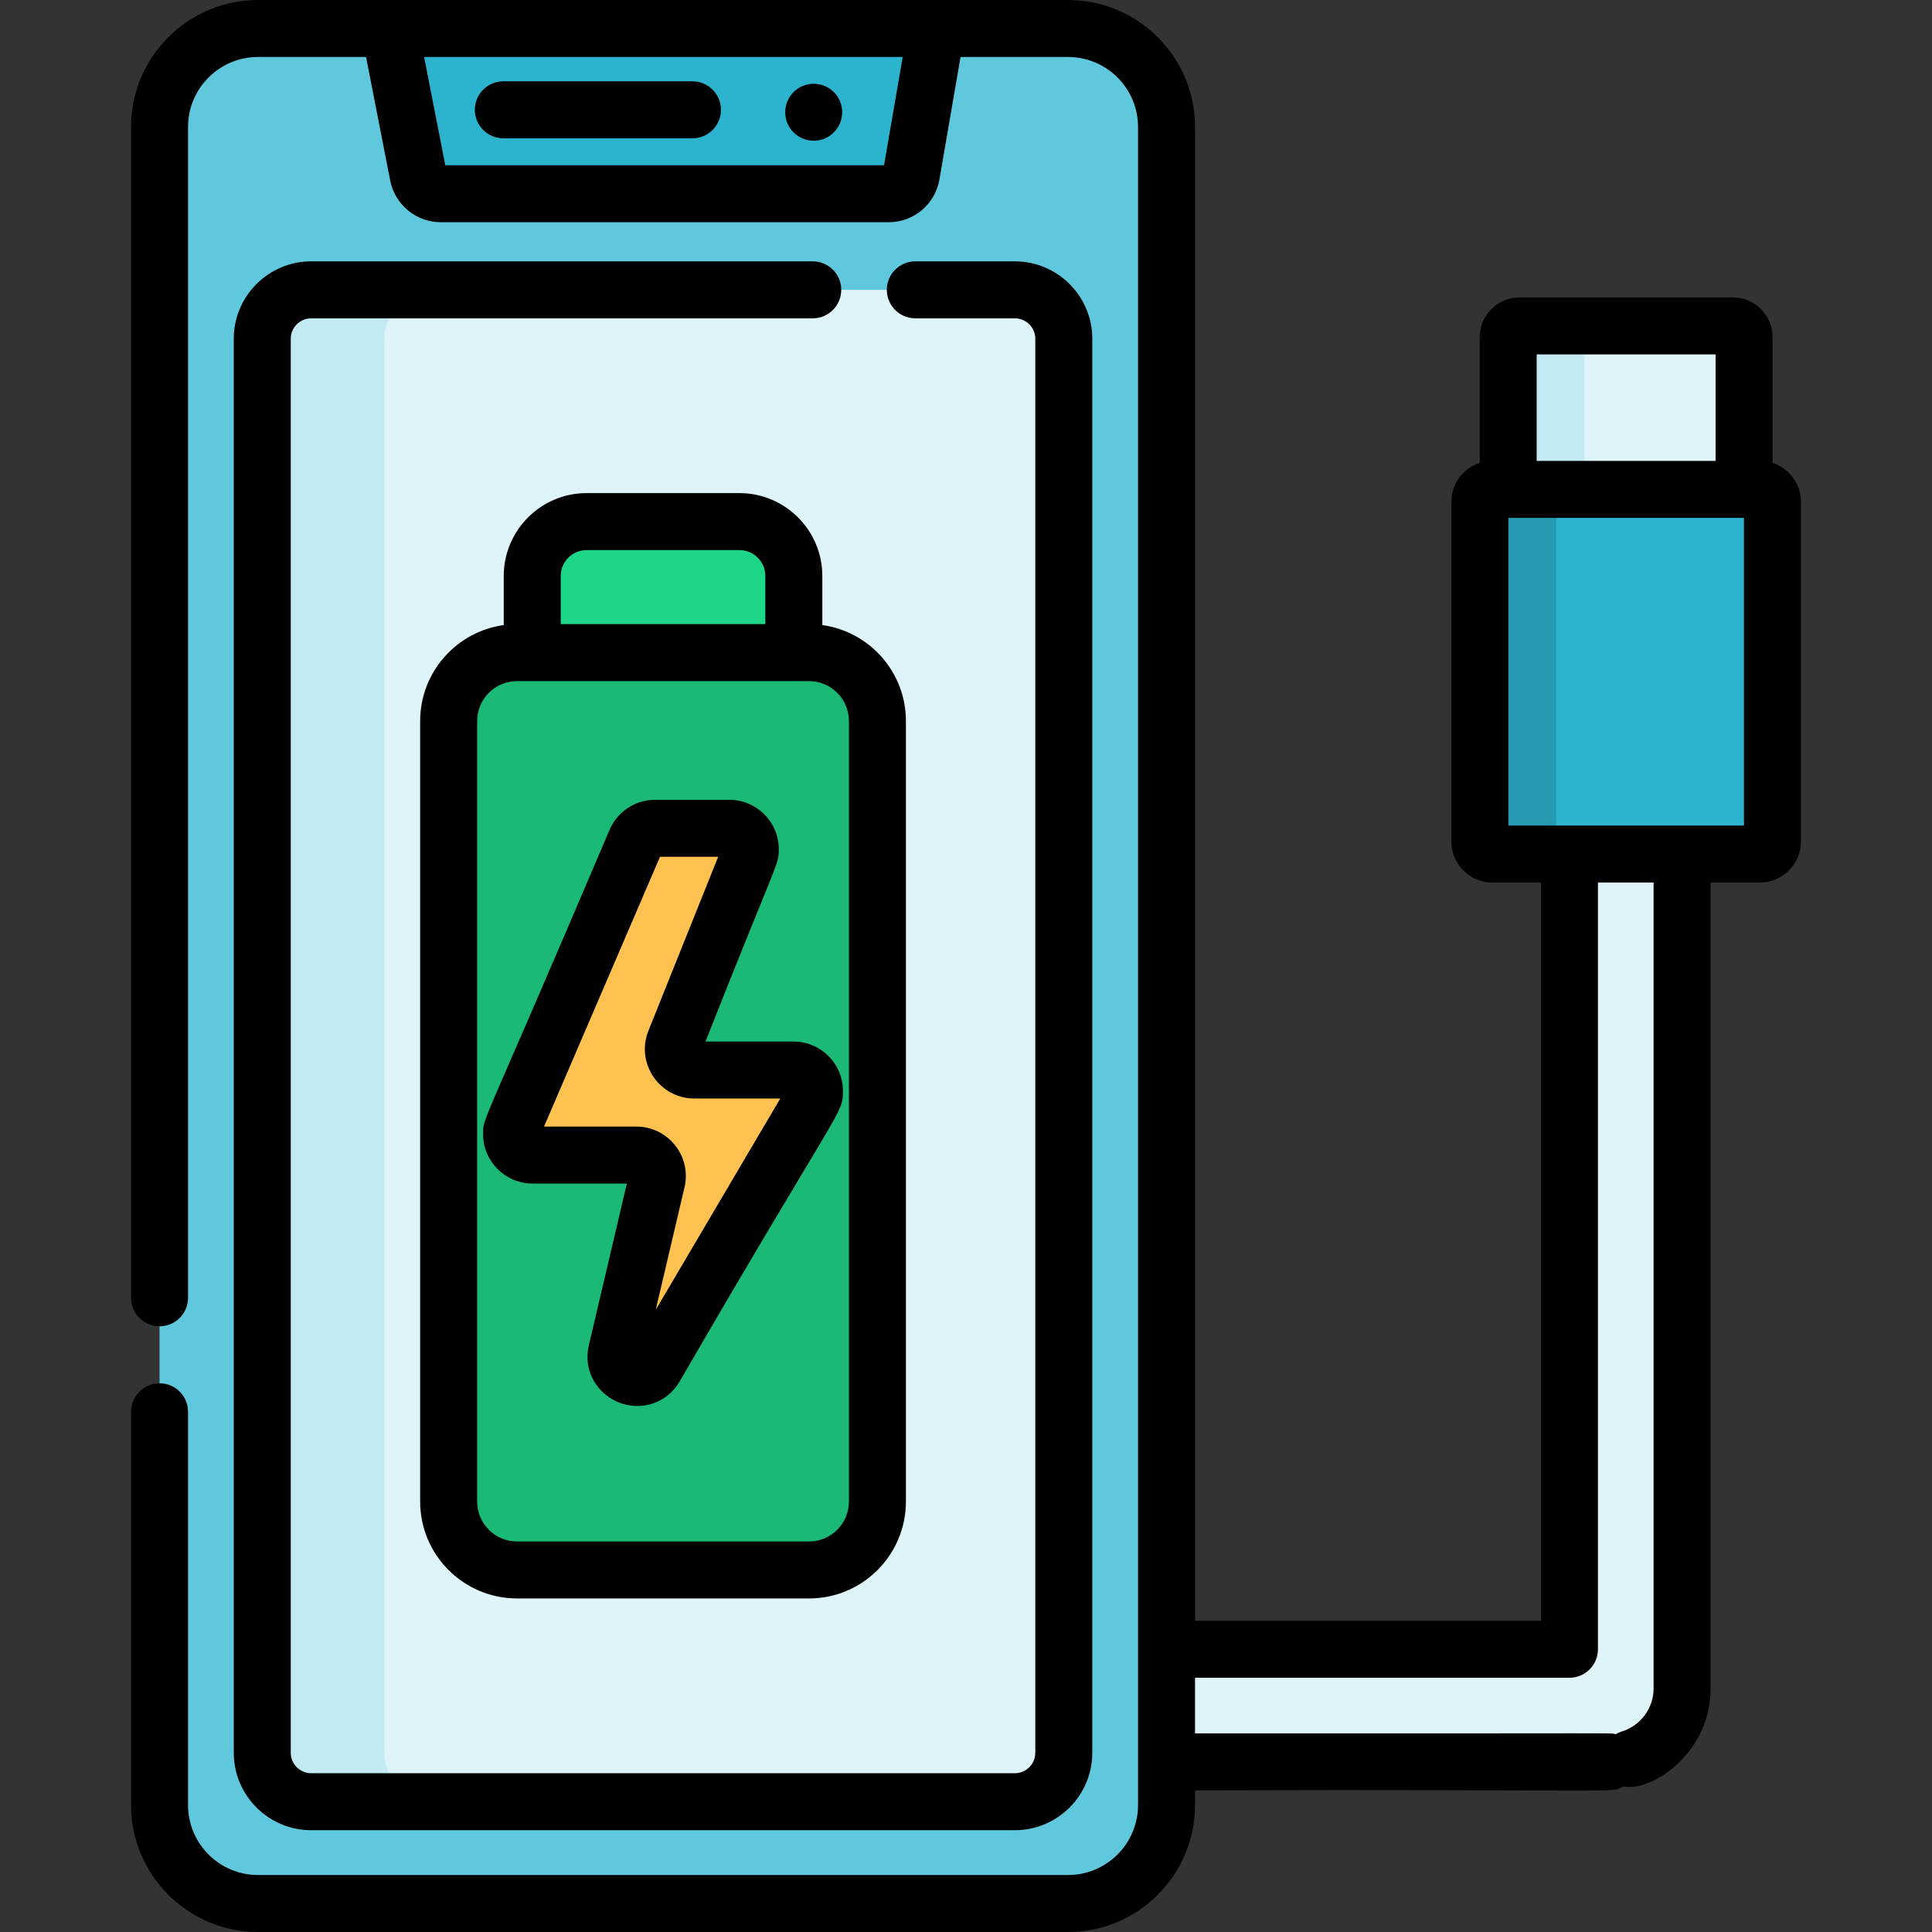 <?xml version="1.0" encoding="iso-8859-1"?>
<!-- Generator: Adobe Illustrator 19.0.0, SVG Export Plug-In . SVG Version: 6.00 Build 0)  -->
<svg version="1.1" id="Layer_1" xmlns="http://www.w3.org/2000/svg" xmlns:xlink="http://www.w3.org/1999/xlink" x="0px" y="0px"
	 viewBox="0 0 508.6 508.6" style="enable-background:new 0 0 508.6 508.6;" xml:space="preserve">
<rect x="0" y="0" width="508.6" height="508.6" fill="#333333" stroke="none"/>
<g>
	<path style="fill:#C2EAF2;" d="M459.13,88.75v90.1c0,1.63-1.32,2.95-2.94,2.95h-56.21c-1.63,0-2.95-1.32-2.95-2.95v-90.1
		c0-1.63,1.32-2.95,2.95-2.95h56.21C457.81,85.8,459.13,87.12,459.13,88.75z"/>
	<g>
		<path style="fill:#DEF4F8;" d="M423.535,463.815H292.176c-8.188,0-14.825-6.637-14.825-14.825s6.637-14.825,14.825-14.825h120.981
			V204.395c0-8.188,6.637-14.825,14.825-14.825s14.825,6.637,14.825,14.825v240.148C442.806,455.17,434.161,463.815,423.535,463.815
			z"/>
	</g>
	<path style="fill:#60C8DD;" d="M307.088,33.42v441.76c0,14.32-11.61,25.92-25.93,25.92H67.918c-14.32,0-25.92-11.6-25.92-25.92
		V33.42c0-14.32,11.6-25.92,25.92-25.92h213.24C295.478,7.5,307.088,19.1,307.088,33.42z"/>
	<path style="fill:#2CB3CD;" d="M246.543,7.5l-6.63,38.46c-0.5,2.91-3.03,5.04-5.98,5.04h-117.89c-2.91,0-5.4-2.06-5.96-4.91
		l-7.54-38.59H246.543z"/>
	<path style="fill:#C2EAF2;" d="M280.043,89.18v372.24c0,7.11-5.77,12.88-12.88,12.88H81.923c-7.11,0-12.88-5.77-12.88-12.88V89.18
		c0-7.11,5.77-12.88,12.88-12.88h185.24C274.273,76.3,280.043,82.07,280.043,89.18z"/>
	<path style="fill:#DEF4F8;" d="M280.043,89.18v372.24c0,7.11-5.77,12.88-12.88,12.88h-153.08c-7.11,0-12.88-5.77-12.88-12.88V89.18
		c0-7.11,5.77-12.88,12.88-12.88h153.08C274.273,76.3,280.043,82.07,280.043,89.18z"/>
	<path style="fill:#1AB975;" d="M212.981,413.293h-76.876c-9.941,0-17.999-8.058-17.999-17.999v-205.49
		c0-9.941,8.058-17.999,17.999-17.999h76.876c9.941,0,17.999,8.058,17.999,17.999v205.49
		C230.981,405.235,222.922,413.293,212.981,413.293z"/>
	<path style="fill:#1ED688;" d="M208.978,171.805h-68.87v-20.167c0-7.915,6.416-14.332,14.332-14.332h40.207
		c7.915,0,14.332,6.416,14.332,14.332V171.805z"/>
	<path style="fill:#269AB1;" d="M466.6,132.11v89.43c0,1.82-1.47,3.29-3.28,3.29h-70.47c-1.81,0-3.28-1.47-3.28-3.29v-89.43
		c0-1.81,1.47-3.28,3.28-3.28h70.47C465.13,128.83,466.6,130.3,466.6,132.11z"/>
	<path style="fill:#DEF4F8;" d="M459.13,88.75v90.1c0,1.63-1.32,2.95-2.94,2.95h-36.13c-1.63,0-2.95-1.32-2.95-2.95v-90.1
		c0-1.63,1.32-2.95,2.95-2.95h36.13C457.81,85.8,459.13,87.12,459.13,88.75z"/>
	<path style="fill:#2CB3CD;" d="M466.6,132.11v89.43c0,1.82-1.47,3.29-3.28,3.29h-50.39c-1.81,0-3.28-1.47-3.28-3.29v-89.43
		c0-1.81,1.47-3.28,3.28-3.28h50.39C465.13,128.83,466.6,130.3,466.6,132.11z"/>
	<path style="fill:#FFC14F;" d="M172.439,218.048h19.556c3.942,0,6.611,4.017,5.084,7.651l-19.377,48.334
		c-1.527,3.634,1.141,7.651,5.084,7.651h26.099c4.267,0,6.917,4.638,4.751,8.314l-41.191,69.886
		c-3.209,5.444-11.564,2.09-10.119-4.061l10.568-44.976c0.813-3.461-1.813-6.776-5.368-6.776H140.2
		c-3.977,0-6.646-4.082-5.052-7.726l32.239-74.994C168.266,219.345,170.249,218.048,172.439,218.048z"/>
	<g>
		<path d="M213.959,68.8H81.921c-11.236,0-20.378,9.142-20.378,20.378v372.244c0,11.236,9.142,20.378,20.378,20.378h185.245
			c11.236,0,20.377-9.142,20.377-20.378V89.178c0-11.236-9.141-20.378-20.377-20.378h-26.207c-4.142,0-7.5,3.357-7.5,7.5
			s3.358,7.5,7.5,7.5h26.207c2.965,0,5.377,2.412,5.377,5.378v372.244c0,2.966-2.412,5.378-5.377,5.378H81.921
			c-2.965,0-5.378-2.412-5.378-5.378V89.178c0-2.966,2.413-5.378,5.378-5.378h132.038c4.142,0,7.5-3.357,7.5-7.5
			S218.101,68.8,213.959,68.8z"/>
		<circle cx="214.206" cy="29.55" r="7.5"/>
		<path d="M132.505,36.409h49.785c4.142,0,7.5-3.357,7.5-7.5s-3.358-7.5-7.5-7.5h-49.785c-4.142,0-7.5,3.357-7.5,7.5
			S128.363,36.409,132.505,36.409z"/>
		<path d="M194.647,129.807H154.44c-12.038,0-21.832,9.794-21.832,21.832v12.912c-12.411,1.71-22.002,12.38-22.002,25.253v205.49
			c0,14.061,11.439,25.499,25.499,25.499h76.876c14.06,0,25.499-11.438,25.499-25.499v-205.49c0-12.874-9.592-23.543-22.002-25.253
			v-12.912C216.478,139.601,206.685,129.807,194.647,129.807z M147.609,151.639c0-3.768,3.064-6.832,6.832-6.832h40.207
			c3.767,0,6.832,3.064,6.832,6.832v12.666h-53.87V151.639z M223.481,189.804v205.49c0,5.789-4.71,10.499-10.499,10.499h-76.876
			c-5.789,0-10.499-4.71-10.499-10.499v-205.49c0-5.789,4.71-10.499,10.499-10.499c16.874,0,60.021,0,76.876,0
			C218.771,179.305,223.481,184.015,223.481,189.804z"/>
		<path d="M466.63,121.86V88.75c0-5.76-4.68-10.45-10.44-10.45h-56.21c-5.76,0-10.45,4.69-10.45,10.45v33.11
			c-4.33,1.39-7.46,5.46-7.46,10.25v89.43c0,5.95,4.83,10.79,10.78,10.79h12.81v194.34h-91.07V33.42c0-18.43-15-33.42-33.43-33.42
			H67.92C49.49,0,34.5,14.99,34.5,33.42v308.23c0,4.15,3.36,7.5,7.5,7.5s7.5-3.35,7.5-7.5V33.42C49.5,23.26,57.76,15,67.92,15
			h28.447l6.357,32.536c1.248,6.353,6.85,10.964,13.319,10.964h117.89c6.626,0,12.25-4.74,13.371-11.266L252.861,15h28.299
			c10.16,0,18.43,8.26,18.43,18.42c0,17.463,0,421.036,0,441.76c0,10.16-8.27,18.42-18.43,18.42H67.92
			c-10.16,0-18.42-8.26-18.42-18.42V371.65c0-4.14-3.36-7.5-7.5-7.5s-7.5,3.36-7.5,7.5v103.53c0,18.43,14.99,33.42,33.42,33.42
			h213.24c18.43,0,33.43-14.99,33.43-33.42v-3.87c113.526-0.386,109.442,0.947,112.78-1.05c6.84,1.657,22.94-8.343,22.94-25.72
			V232.33h13.01c5.94,0,10.78-4.84,10.78-10.79v-89.43C474.1,127.32,470.96,123.25,466.63,121.86z M232.727,43.5H117.219L111.651,15
			c19.205,0,112.502,0,125.989,0L232.727,43.5z M404.53,93.3h47.1v28.03h-47.1V93.3z M435.31,444.54c0,5.13-3.43,9.76-8.34,11.26
			c-0.59,0.18-1.14,0.43-1.64,0.73c-1.734-0.419,5.105-0.136-110.74-0.22v-14.64h98.57c4.14,0,7.5-3.36,7.5-7.5V232.33h14.65V444.54
			z M459.1,217.33c-22.358,0-39.395,0-62.03,0c0-15.786,0-65.858,0-81c7.645,0,52.805,0,62.03,0
			C459.1,151.427,459.1,201.462,459.1,217.33z"/>
		<path d="M185.722,274.184c18.948-48.038,19.293-46.273,19.293-50.624c0-7.175-5.841-13.012-13.02-13.012h-19.556
			c-5.169,0-9.849,3.061-11.942,7.842c-34.134,80.288-33.318,75.482-33.318,80.169c0,7.175,5.841,13.013,13.021,13.013h24.819
			l-9.993,42.529c-0.243,1.032-0.367,2.08-0.367,3.115c0,7.117,5.896,12.908,13.143,12.908c4.578,0,8.729-2.404,11.104-6.432
			c42.66-73.591,43.002-70.233,43.002-76.485c0-7.182-5.842-13.023-13.023-13.023H185.722z M172.614,344.826l7.582-32.267
			c0.23-0.981,0.347-1.986,0.347-2.986c0-7.169-5.839-13.002-13.017-13.002h-24.311l30.532-71.023h15.313l-18.3,45.648
			c-3.559,8.603,2.812,17.987,12.026,17.987h22.625L172.614,344.826z"/>
	</g>
</g>
<g>
</g>
<g>
</g>
<g>
</g>
<g>
</g>
<g>
</g>
<g>
</g>
<g>
</g>
<g>
</g>
<g>
</g>
<g>
</g>
<g>
</g>
<g>
</g>
<g>
</g>
<g>
</g>
<g>
</g>
</svg>
